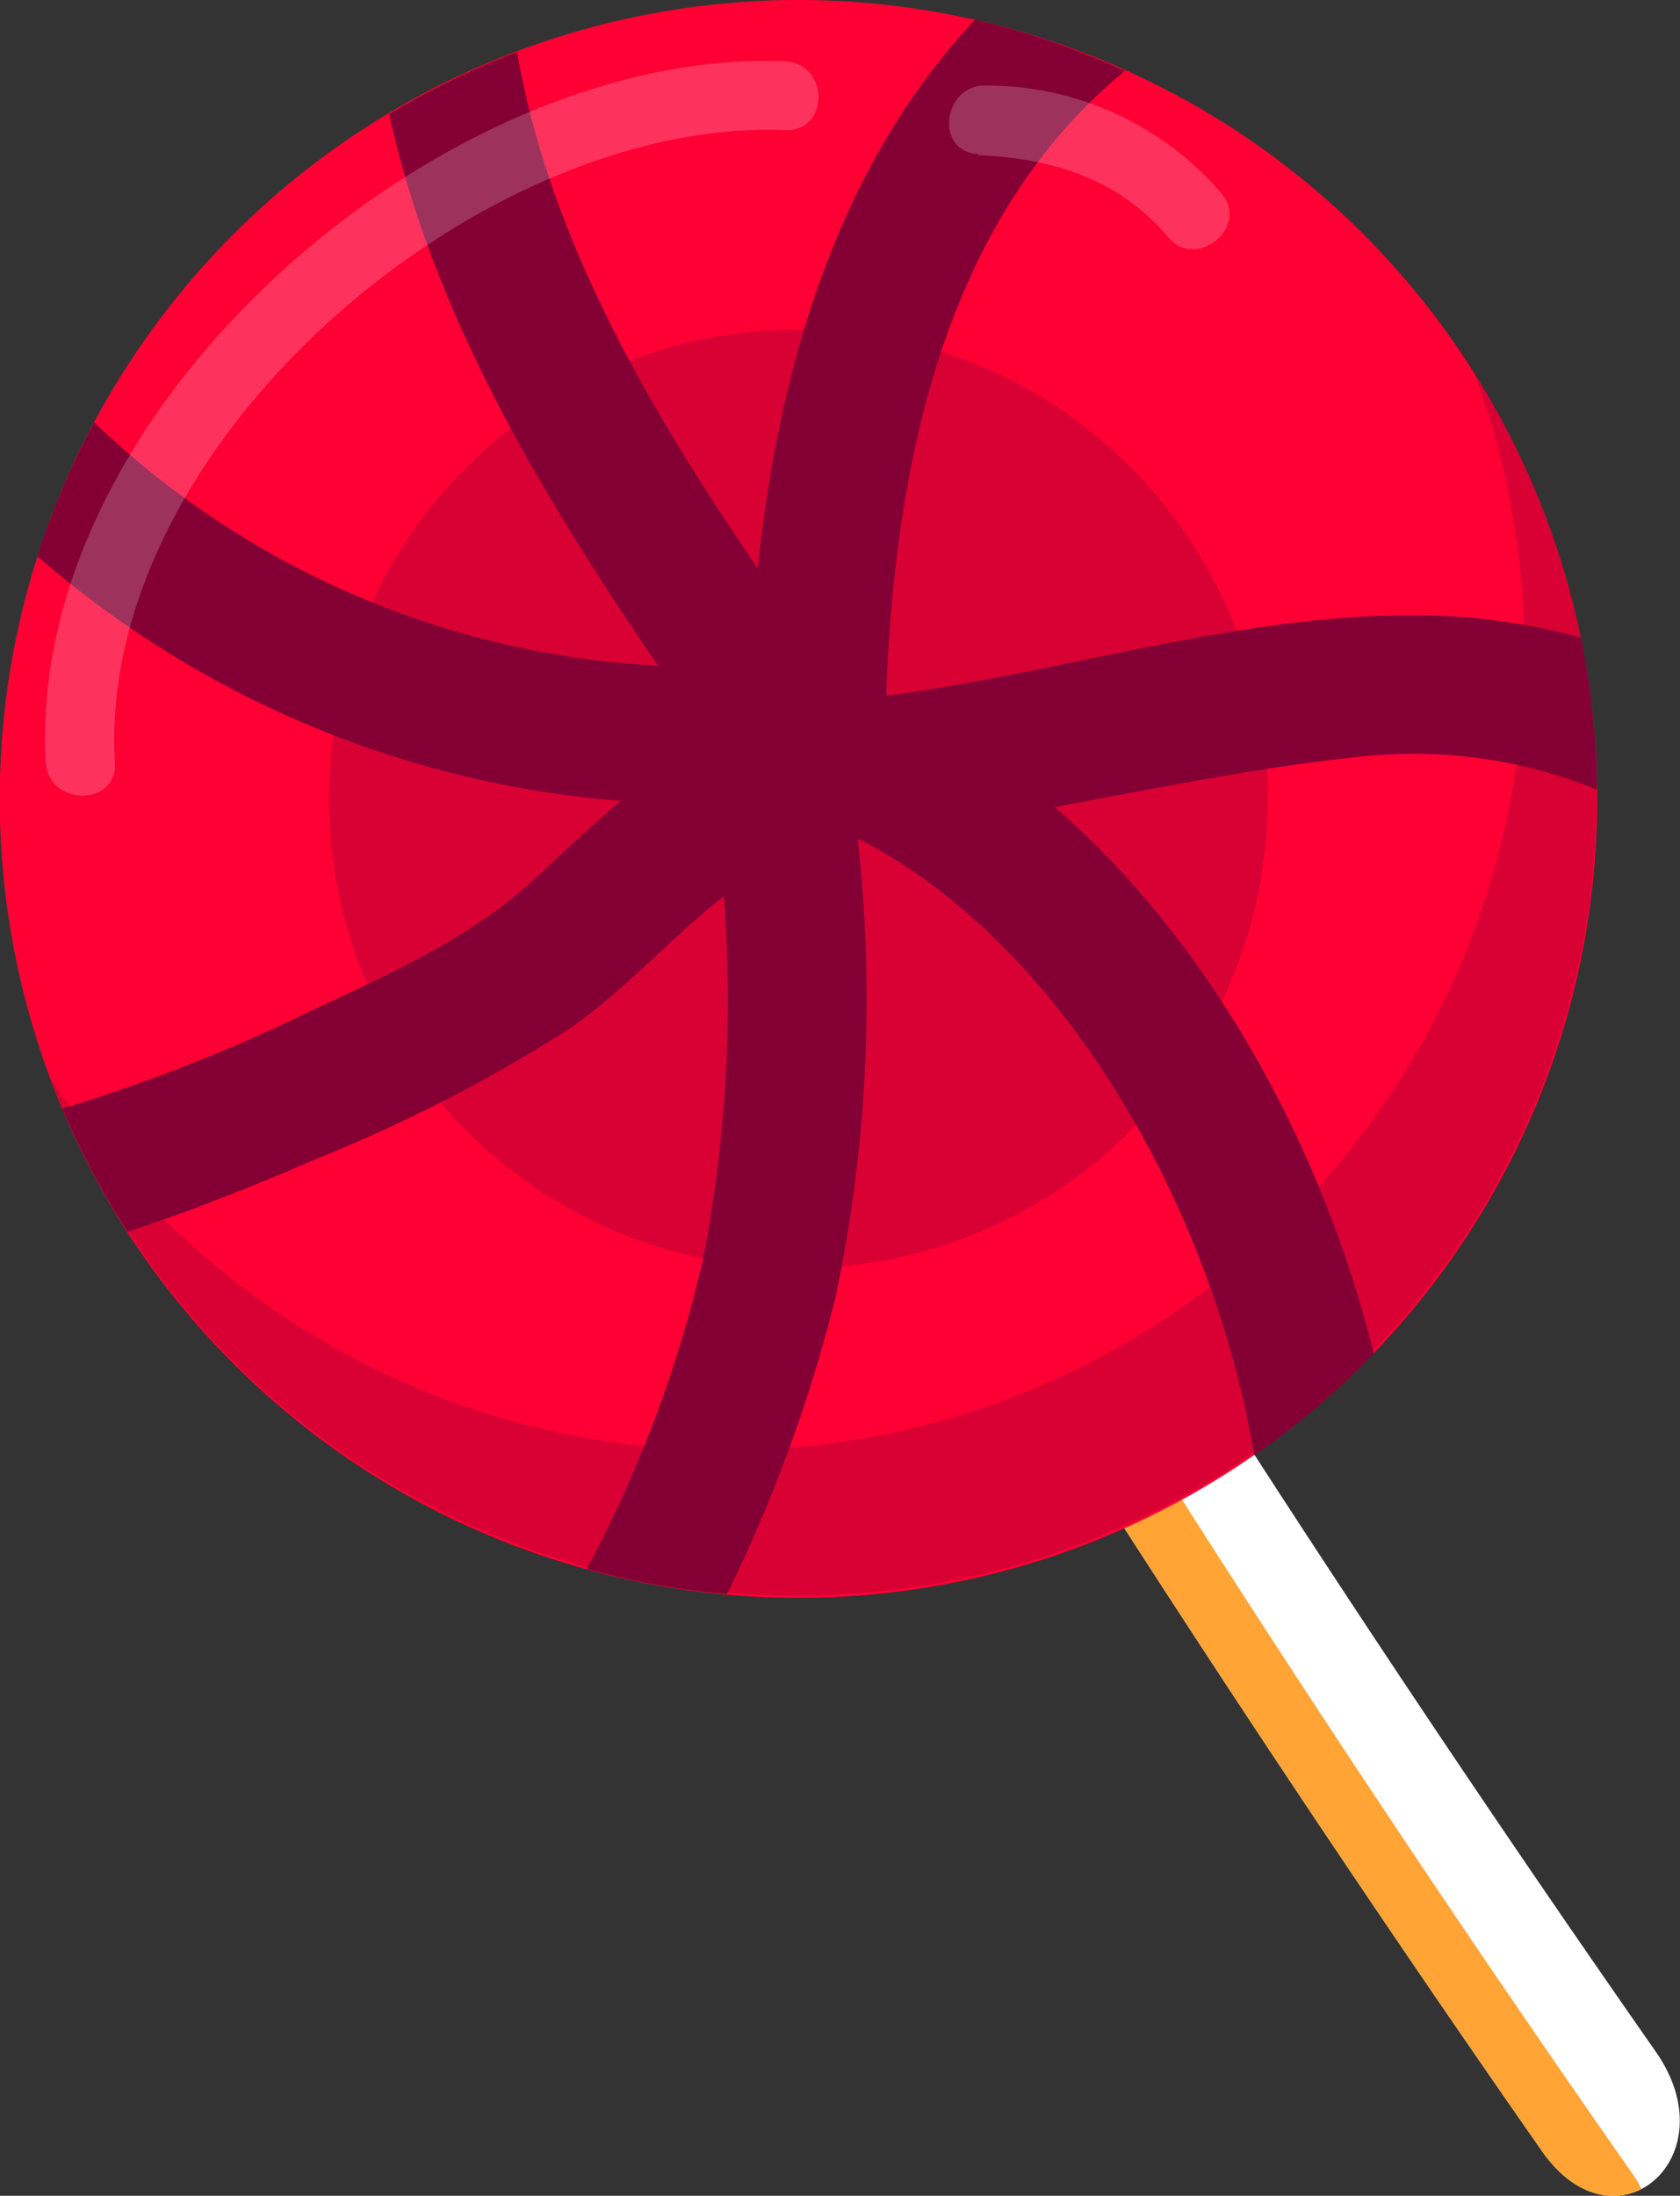 <svg xmlns="http://www.w3.org/2000/svg" xmlns:xlink="http://www.w3.org/1999/xlink" viewBox="0 0 61.86 80.83"><rect x="0" y="0" width="61.86" height="80.83" fill="#333333" stroke="none"/><defs><style>.a{isolation:isolate;}.b{fill:#fff;}.c{fill:#ffa435;}.d{fill:url(#a);}.e,.f{fill:#840034;}.f{opacity:0.3;mix-blend-mode:multiply;}.g{fill:url(#b);}.h{fill:url(#c);}.i{fill:url(#d);}.j{fill:url(#e);}.k{opacity:0.2;}</style><linearGradient id="a" x1="8.98" y1="50.56" x2="49.83" y2="8.25" gradientUnits="userSpaceOnUse"><stop offset="0.16" stop-color="#fe0034"/><stop offset="1" stop-color="#fe0034"/></linearGradient><linearGradient id="b" x1="0.22" y1="34.09" x2="0.49" y2="33.81" xlink:href="#a"/><linearGradient id="c" x1="0.47" y1="35.46" x2="0.74" y2="35.18" xlink:href="#a"/><linearGradient id="d" x1="0.78" y1="36.8" x2="1.04" y2="36.53" xlink:href="#a"/><linearGradient id="e" x1="1.15" y1="38.1" x2="1.4" y2="37.84" xlink:href="#a"/></defs><title>Asset 25</title><g class="a"><path class="b" d="M38.43,51.61q8.91,14.05,18.35,27.58c2.69,3.85,6.92.24,4.19-3.66Q51.52,62,42.63,48c-2.55-4-6.77-.41-4.2,3.66Z"/><path class="c" d="M60.44,80.58a4.07,4.07,0,0,0-.31-.53q-9.45-13.5-18.35-27.59c-1.14-1.8-2.62-2.07-3.67-1.45.1.2.2.4.32.6q8.91,14.05,18.35,27.58C57.94,80.85,59.39,81.12,60.44,80.58Z"/><path class="d" d="M58.81,29.4A29.41,29.41,0,1,1,29.41,0,29.41,29.41,0,0,1,58.81,29.4Z"/><path class="e" d="M58.8,29.07a29.54,29.54,0,0,0-.59-5.6,23.08,23.08,0,0,0-5.42-.81c-6.75-.2-13.46,2.08-20.16,2.95.31-8.68,2.21-17.59,8.79-23A28.62,28.62,0,0,0,35.9.73c-5,5.32-7.21,12.67-8,20.19-4-5.86-7.67-12.12-8.86-19a29.24,29.24,0,0,0-4.71,2.28c1.61,7.35,5.58,14,9.9,20.3A32.36,32.36,0,0,1,3.47,15.55a29.07,29.07,0,0,0-2.09,4.93,37.17,37.17,0,0,0,21.48,9c-1.09.91-2.12,1.9-3.17,2.87-2.38,2.2-5.41,3.53-8.3,4.89A62.26,62.26,0,0,1,2.3,40.81a28.81,28.81,0,0,0,2.4,4.53c2.41-.78,4.75-1.73,7-2.7a56.52,56.52,0,0,0,9.22-4.74c2.1-1.44,3.76-3.37,5.73-4.9a50.18,50.18,0,0,1-.77,13.39,46.24,46.24,0,0,1-4.27,11.36,28.29,28.29,0,0,0,5.16.93,55.06,55.06,0,0,0,4-10.94,53.13,53.13,0,0,0,.81-16.88c7.81,4,13.16,14,14.6,22.71a29.1,29.1,0,0,0,4.4-3.74c-1.84-7.48-5.95-15.11-11.74-20.12,3.72-.69,7.43-1.46,11.2-1.85A17.82,17.82,0,0,1,58.8,29.07Z"/><path class="f" d="M51,9.41h0a29.52,29.52,0,0,1,3.22,4.15A29.4,29.4,0,0,1,1.85,39.65,29.4,29.4,0,1,0,51,9.41Z"/><path class="g" d="M.41,34.27c0-.22-.07-.43-.1-.64C.34,33.84.37,34.05.41,34.27Z"/><path class="h" d="M.67,35.65C.62,35.43.58,35.21.54,35,.58,35.21.62,35.43.67,35.65Z"/><path class="i" d="M1,37c-.06-.23-.12-.46-.17-.69C.88,36.55.94,36.78,1,37Z"/><path class="j" d="M1.38,38.33l-.21-.71Z"/><path class="f" d="M46.68,29.4A17.28,17.28,0,1,1,29.41,12.13,17.27,17.27,0,0,1,46.68,29.4Z"/><g class="k"><path class="b" d="M4.23,28.07C3.54,16.36,17.64,4.33,28.91,4.79c1.64.07,1.63-2.46,0-2.53C16.31,1.73.93,15,1.69,28.07c.1,1.62,2.64,1.63,2.54,0Z"/><path class="b" d="M36,5.71c2.74.12,5.16.85,7,3,1,1.26,3-.3,2-1.56a11.38,11.38,0,0,0-8.67-4c-1.62-.07-1.94,2.45-.3,2.52Z"/></g></g></svg>